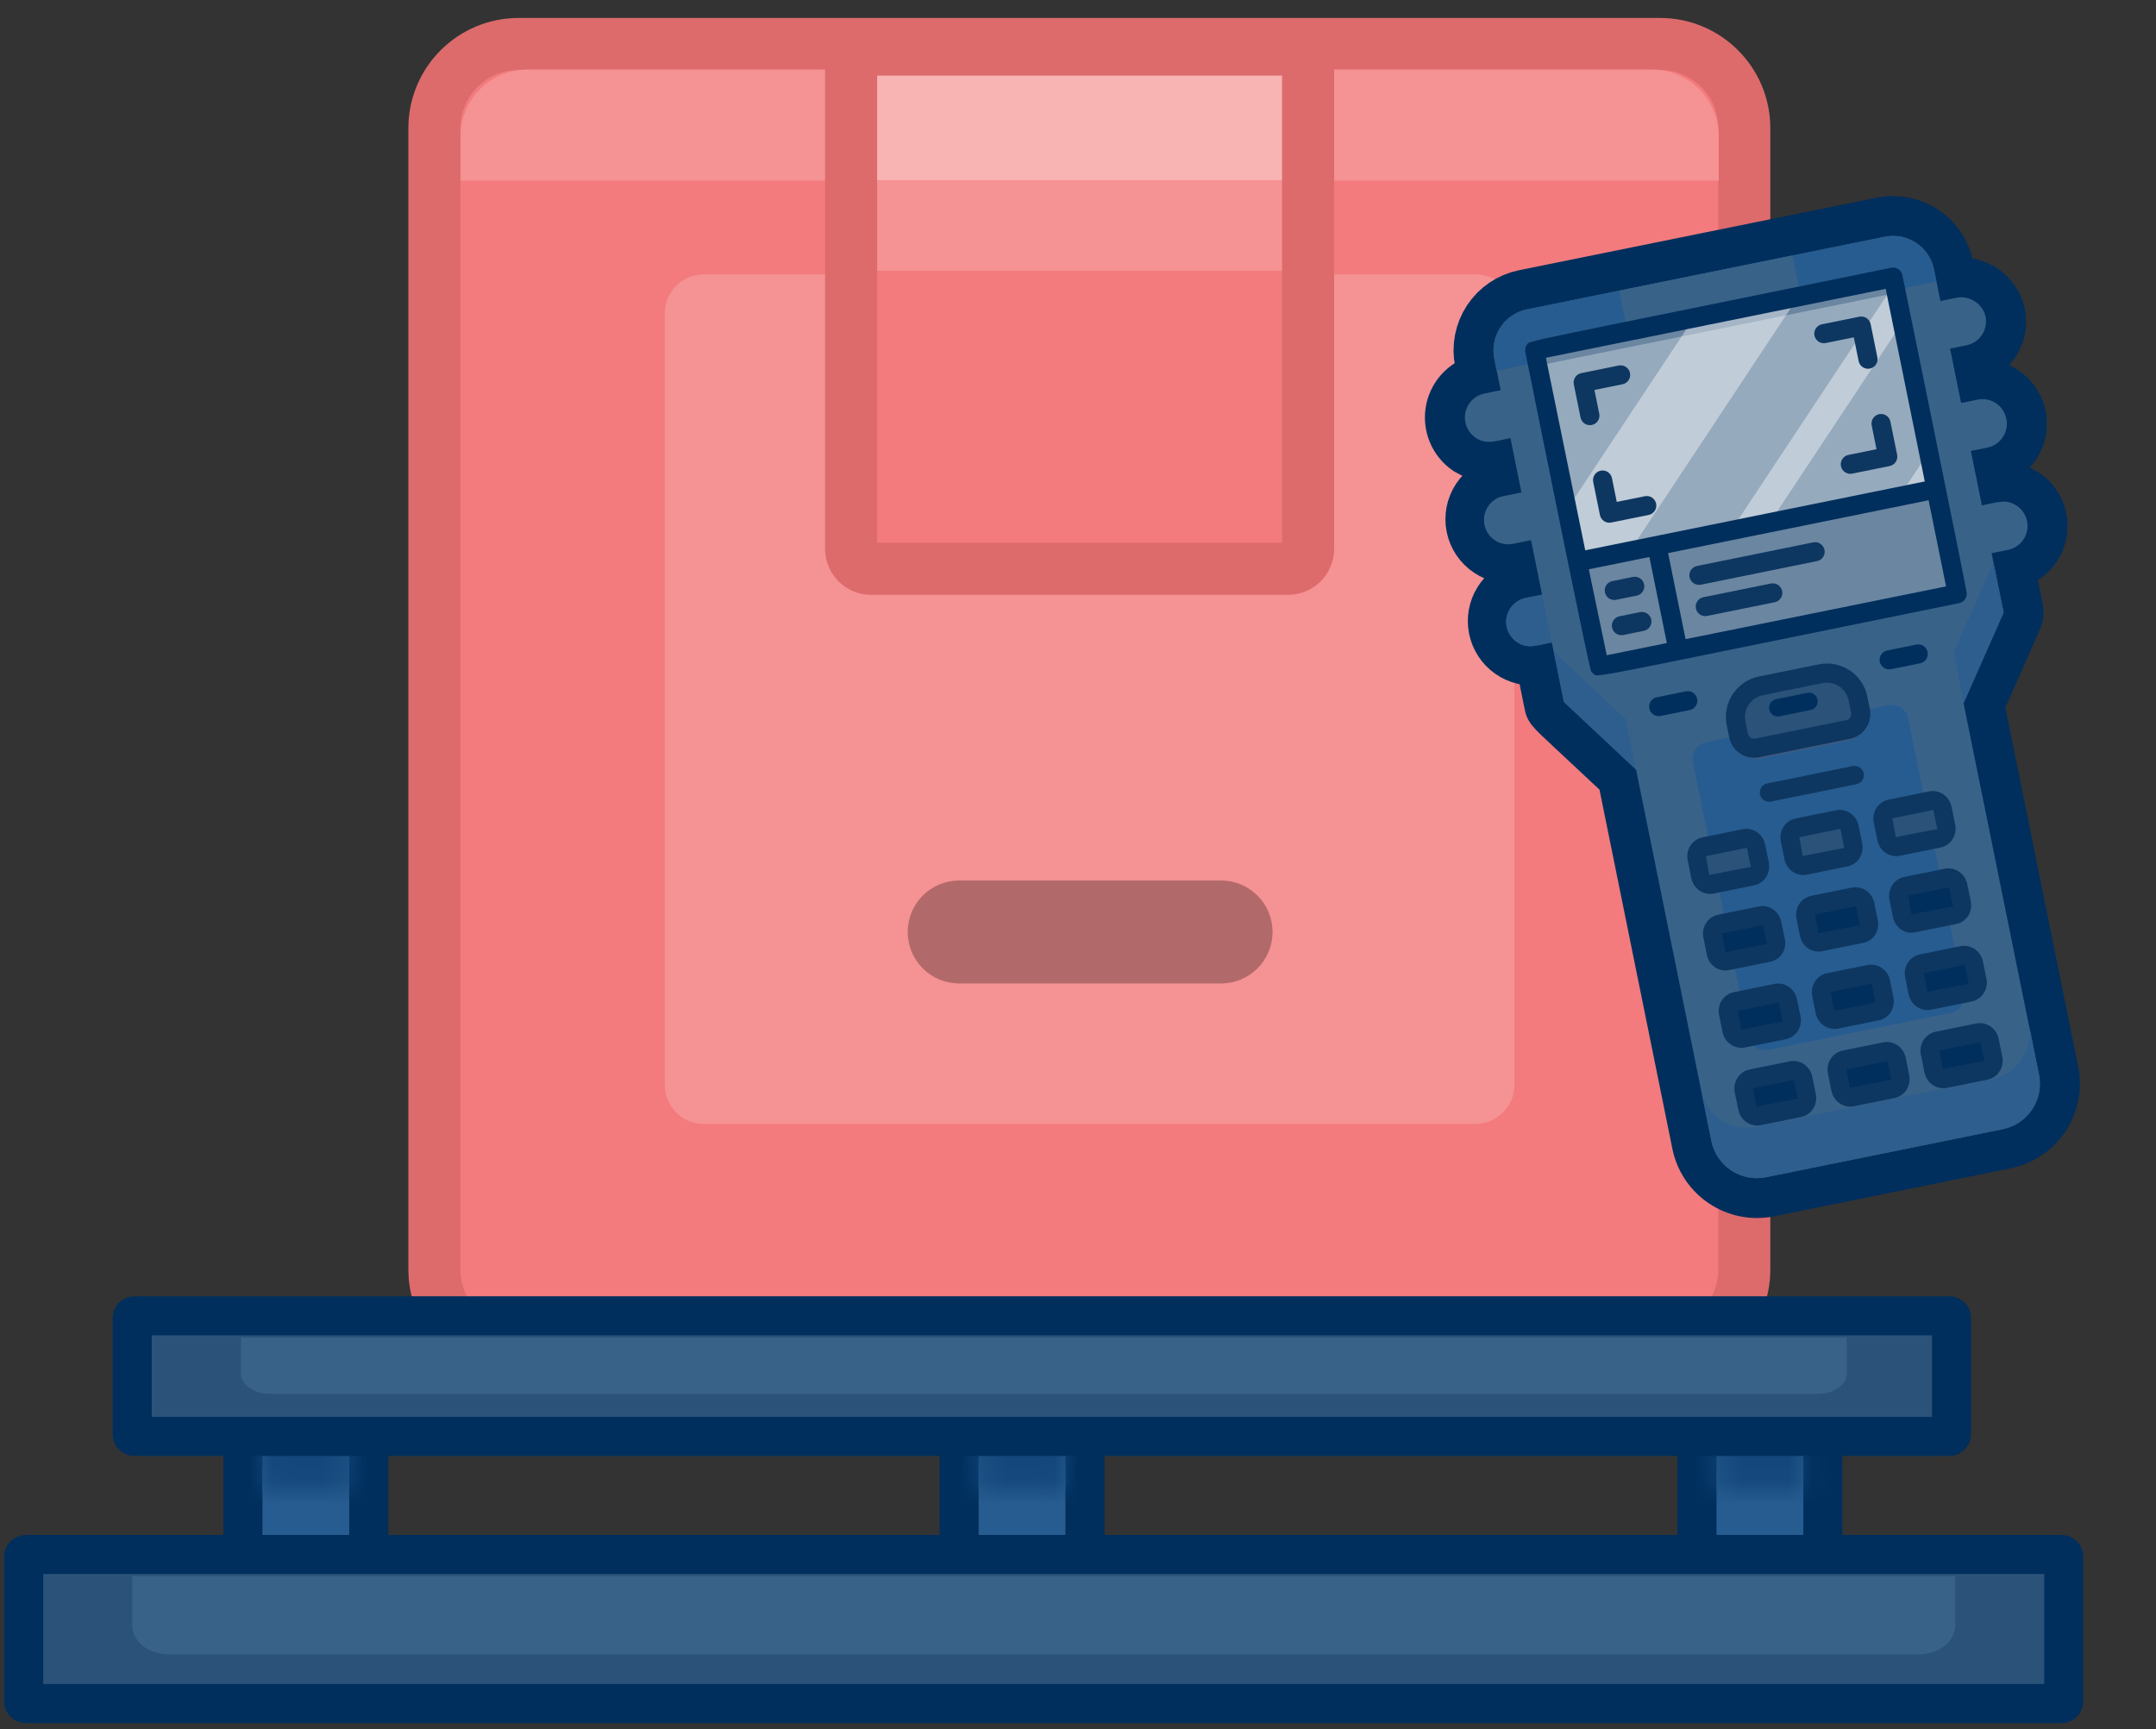 <svg width="91" height="73" viewBox="0 0 91 73" fill="none" xmlns="http://www.w3.org/2000/svg">
<rect x="0" y="0" width="91" height="73" fill="#333333" stroke="none"/>
<path d="M76.939 61.952V61.127H76.114H72.45H71.626V61.952V65.616V66.44H72.45H76.114H76.939V65.616V61.952Z" fill="#275C90" stroke="#002F5D" stroke-width="1.649"/>
<mask id="path-2-inside-1_797_28055" fill="white">
<path d="M76.114 58.288H72.45V62.868H76.114V58.288Z"/>
</mask>
<path d="M76.114 58.288H72.45V62.868H76.114V58.288Z" fill="#275C90"/>
<path d="M72.45 58.288V54.623H68.786V58.288H72.45ZM76.114 58.288H79.778V54.623H76.114V58.288ZM76.114 62.868V66.532H79.778V62.868H76.114ZM72.45 62.868H68.786V66.532H72.45V62.868ZM72.45 61.952H76.114V54.623H72.45V61.952ZM72.45 58.288V62.868H79.778V58.288H72.45ZM76.114 59.204H72.45V66.532H76.114V59.204ZM76.114 62.868V58.288H68.786V62.868H76.114Z" fill="#13477B" mask="url(#path-2-inside-1_797_28055)"/>
<path d="M45.794 61.952V61.127H44.969H41.305H40.481V61.952V65.616V66.44H41.305H44.969H45.794V65.616V61.952Z" fill="#275C90" stroke="#002F5D" stroke-width="1.649"/>
<mask id="path-5-inside-2_797_28055" fill="white">
<path d="M44.969 58.288H41.305V62.868H44.969V58.288Z"/>
</mask>
<path d="M44.969 58.288H41.305V62.868H44.969V58.288Z" fill="#275C90"/>
<path d="M41.305 58.288V54.623H37.641V58.288H41.305ZM44.969 58.288H48.633V54.623H44.969V58.288ZM44.969 62.868V66.532H48.633V62.868H44.969ZM41.305 62.868H37.641V66.532H41.305V62.868ZM41.305 61.952H44.969V54.623H41.305V61.952ZM41.305 58.288V62.868H48.633V58.288H41.305ZM44.969 59.204H41.305V66.532H44.969V59.204ZM44.969 62.868V58.288H37.641V62.868H44.969Z" fill="#13477B" mask="url(#path-5-inside-2_797_28055)"/>
<path d="M15.565 61.952V61.127H14.74H11.076H10.252V61.952V65.616V66.44H11.076H14.74H15.565V65.616V61.952Z" fill="#275C90" stroke="#002F5D" stroke-width="1.649"/>
<mask id="path-8-inside-3_797_28055" fill="white">
<path d="M14.74 58.288H11.076V62.868H14.74V58.288Z"/>
</mask>
<path d="M14.74 58.288H11.076V62.868H14.74V58.288Z" fill="#275C90"/>
<path d="M11.076 58.288V54.623H7.412V58.288H11.076ZM14.74 58.288H18.404V54.623H14.74V58.288ZM14.74 62.868V66.532H18.404V62.868H14.74ZM11.076 62.868H7.412V66.532H11.076V62.868ZM11.076 61.952H14.74V54.623H11.076V61.952ZM11.076 58.288V62.868H18.404V58.288H11.076ZM14.74 59.204H11.076V66.532H14.74V59.204ZM14.74 62.868V58.288H7.412V62.868H14.74Z" fill="#13477B" mask="url(#path-8-inside-3_797_28055)"/>
<path d="M70.068 1.857H21.89C19.927 1.857 18.336 3.448 18.336 5.41V53.589C18.336 55.552 19.927 57.143 21.89 57.143H70.068C72.031 57.143 73.622 55.552 73.622 53.589V5.41C73.622 3.448 72.031 1.857 70.068 1.857Z" fill="#F37B7D" stroke="#DD6B6C" stroke-width="2.198"/>
<path d="M72.545 7.626V5.758C72.545 5.009 72.247 4.291 71.718 3.761C71.188 3.232 70.47 2.934 69.721 2.934H22.259C21.51 2.934 20.792 3.232 20.262 3.761C19.733 4.291 19.435 5.009 19.435 5.758V7.626H72.545Z" fill="#F59293"/>
<path d="M62.271 11.579H29.71C28.798 11.579 28.059 12.319 28.059 13.23V45.791C28.059 46.703 28.798 47.442 29.71 47.442H62.271C63.182 47.442 63.921 46.703 63.921 45.791V13.23C63.921 12.319 63.182 11.579 62.271 11.579Z" fill="#F59293"/>
<path d="M55.108 2.801H36.84V23.98H55.108V2.801Z" fill="#F59293"/>
<path d="M55.124 2.956H36.856V7.604H55.124V2.956Z" fill="#F8B3B3"/>
<path d="M55.108 11.425H36.84V23.98H55.108V11.425Z" fill="#F37B7D"/>
<path d="M51.54 37.167H40.484C39.907 37.167 39.355 37.396 38.948 37.804C38.54 38.211 38.311 38.764 38.311 39.34C38.311 39.916 38.54 40.468 38.948 40.876C39.355 41.283 39.907 41.512 40.484 41.512H51.54C52.116 41.512 52.669 41.283 53.076 40.876C53.483 40.468 53.712 39.916 53.712 39.34C53.712 38.764 53.483 38.211 53.076 37.804C52.669 37.396 52.116 37.167 51.54 37.167Z" fill="#B2696A"/>
<path d="M82.279 55.54H5.672C5.621 55.54 5.58 55.581 5.58 55.631V60.541C5.58 60.592 5.621 60.633 5.672 60.633H82.279C82.33 60.633 82.371 60.592 82.371 60.541V55.631C82.371 55.581 82.33 55.54 82.279 55.54Z" fill="#2B5279" stroke="#002F5D" stroke-width="1.649"/>
<path d="M10.16 56.456H77.946V58.007C77.937 58.23 77.802 58.443 77.57 58.598C77.339 58.753 77.029 58.839 76.708 58.837H11.399C11.073 58.837 10.76 58.747 10.53 58.587C10.299 58.426 10.169 58.208 10.169 57.981V56.456H10.16Z" fill="#396289"/>
<path d="M87.015 65.616H1.092C1.041 65.616 1 65.657 1 65.707V71.817C1 71.868 1.041 71.909 1.092 71.909H87.015C87.066 71.909 87.107 71.868 87.107 71.817V65.707C87.107 65.657 87.066 65.616 87.015 65.616Z" fill="#2B5279" stroke="#002F5D" stroke-width="1.649"/>
<path d="M5.58 66.532H82.526V68.611C82.526 68.771 82.487 68.93 82.41 69.077C82.333 69.225 82.22 69.359 82.078 69.473C81.935 69.586 81.766 69.675 81.58 69.737C81.394 69.798 81.195 69.829 80.994 69.829H7.113C6.706 69.829 6.316 69.701 6.029 69.473C5.742 69.244 5.58 68.934 5.58 68.611V66.532Z" fill="#396289"/>
<path d="M35.924 23.167V2.091H55.212V23.167C55.212 23.632 54.834 24.01 54.369 24.01H36.767C36.301 24.01 35.924 23.632 35.924 23.167Z" stroke="#DD6B6C" stroke-width="2.198"/>
<mask id="path-22-outside-4_797_28055" maskUnits="userSpaceOnUse" x="58.184" y="6.509" width="34.812" height="46.53" fill="black">
<rect fill="white" x="58.184" y="6.509" width="34.812" height="46.53"/>
<path d="M83.965 19.291C84.337 19.216 84.664 18.995 84.874 18.679C85.084 18.362 85.159 17.976 85.084 17.604C85.008 17.231 84.788 16.904 84.471 16.695C84.155 16.485 83.768 16.41 83.396 16.485L83.096 16.546L82.79 15.04L83.091 14.979C83.287 14.94 83.473 14.859 83.636 14.742C83.8 14.626 83.937 14.476 84.039 14.304C84.141 14.131 84.205 13.939 84.228 13.739C84.251 13.54 84.231 13.338 84.171 13.147C84.054 12.804 83.815 12.517 83.5 12.339C83.185 12.161 82.815 12.105 82.461 12.181L82.216 12.231L82.025 11.291C81.91 10.729 81.578 10.236 81.1 9.919C80.622 9.601 80.038 9.486 79.476 9.598L64.363 12.665C63.802 12.781 63.309 13.114 62.993 13.592C62.677 14.071 62.563 14.655 62.676 15.217L62.867 16.157L62.626 16.206C62.342 16.253 62.079 16.384 61.87 16.583C61.662 16.781 61.518 17.037 61.457 17.318C61.396 17.599 61.421 17.892 61.529 18.159C61.636 18.426 61.821 18.654 62.06 18.814C62.264 18.938 62.494 19.015 62.731 19.038C62.969 19.061 63.209 19.03 63.433 18.947L63.738 20.453L63.438 20.514C63.066 20.59 62.739 20.81 62.529 21.126C62.319 21.443 62.244 21.83 62.319 22.202C62.395 22.574 62.615 22.901 62.932 23.11C63.248 23.32 63.635 23.396 64.007 23.32L64.308 23.259L64.613 24.765L64.313 24.826C63.957 24.918 63.65 25.143 63.455 25.455C63.26 25.766 63.192 26.141 63.265 26.501C63.338 26.861 63.547 27.18 63.848 27.391C64.149 27.602 64.519 27.69 64.883 27.636L65.183 27.575L65.613 29.693C65.649 29.871 65.481 29.671 68.687 32.674L71.845 48.241C71.97 48.853 72.332 49.39 72.852 49.735C73.371 50.081 74.006 50.207 74.618 50.086L84.617 48.057C85.229 47.932 85.767 47.569 86.112 47.049C86.458 46.529 86.583 45.892 86.461 45.28L83.305 29.724L84.937 26.027C85.014 25.86 84.995 25.929 84.537 23.669L84.793 23.616C85.076 23.568 85.338 23.436 85.545 23.237C85.752 23.038 85.894 22.782 85.954 22.501C86.013 22.22 85.986 21.928 85.877 21.662C85.769 21.396 85.582 21.17 85.343 21.011C85.14 20.884 84.911 20.804 84.672 20.777C84.434 20.751 84.193 20.779 83.966 20.859L83.661 19.353L83.965 19.291ZM83.732 21.729L84.427 21.588C84.507 21.571 84.59 21.571 84.671 21.587C84.751 21.604 84.827 21.636 84.895 21.683C85 21.754 85.081 21.855 85.128 21.973C85.174 22.091 85.184 22.22 85.156 22.344C85.127 22.468 85.062 22.58 84.969 22.666C84.876 22.752 84.759 22.808 84.633 22.826L83.981 22.958C83.876 22.98 83.784 23.042 83.725 23.131C83.666 23.22 83.645 23.329 83.666 23.434L84.147 25.805C82.375 29.806 82.442 29.57 82.478 29.748L85.662 45.438C85.743 45.84 85.662 46.258 85.437 46.601C85.211 46.944 84.859 47.183 84.457 47.267L74.458 49.295C74.055 49.377 73.636 49.296 73.293 49.069C72.951 48.843 72.711 48.489 72.629 48.087C69.225 31.31 69.468 32.326 69.33 32.194L66.382 29.426L65.901 27.055C65.879 26.95 65.817 26.858 65.728 26.799C65.639 26.74 65.53 26.718 65.425 26.74L64.73 26.881C64.573 26.9 64.414 26.859 64.286 26.766C64.158 26.674 64.069 26.536 64.038 26.381C64.006 26.227 64.034 26.065 64.116 25.93C64.198 25.795 64.328 25.695 64.48 25.652L65.176 25.511C65.281 25.489 65.373 25.427 65.432 25.338C65.491 25.249 65.512 25.14 65.491 25.035L65.022 22.723C65.001 22.619 64.939 22.526 64.849 22.467C64.76 22.408 64.651 22.387 64.546 22.408L63.851 22.549C63.688 22.582 63.519 22.549 63.381 22.458C63.243 22.366 63.147 22.224 63.114 22.061C63.081 21.899 63.114 21.73 63.206 21.592C63.297 21.453 63.44 21.357 63.602 21.324L64.298 21.183C64.403 21.162 64.495 21.1 64.554 21.011C64.613 20.922 64.634 20.812 64.613 20.708L64.147 18.412C64.126 18.307 64.064 18.215 63.974 18.156C63.885 18.096 63.776 18.075 63.672 18.096L62.976 18.238C62.895 18.254 62.811 18.254 62.73 18.238C62.648 18.221 62.572 18.188 62.504 18.14C62.398 18.068 62.317 17.965 62.271 17.845C62.226 17.726 62.218 17.595 62.249 17.471C62.279 17.346 62.347 17.234 62.443 17.15C62.539 17.065 62.659 17.012 62.786 16.997L63.422 16.867C63.527 16.846 63.619 16.784 63.678 16.695C63.737 16.606 63.758 16.497 63.737 16.392L63.466 15.056C63.395 14.704 63.466 14.337 63.664 14.037C63.862 13.737 64.171 13.527 64.524 13.455L72.08 11.922L79.637 10.389C79.989 10.318 80.356 10.39 80.655 10.589C80.955 10.789 81.163 11.098 81.235 11.451L81.506 12.787C81.527 12.892 81.589 12.984 81.678 13.043C81.767 13.102 81.876 13.123 81.981 13.102L82.621 12.972C82.779 12.935 82.945 12.957 83.087 13.033C83.23 13.109 83.34 13.235 83.397 13.386C83.424 13.47 83.433 13.559 83.423 13.646C83.413 13.733 83.385 13.818 83.341 13.893C83.296 13.969 83.237 14.035 83.165 14.086C83.094 14.137 83.012 14.172 82.926 14.19L82.231 14.331C82.126 14.352 82.034 14.414 81.975 14.503C81.915 14.592 81.894 14.701 81.915 14.806L82.381 17.102C82.403 17.207 82.465 17.299 82.554 17.358C82.643 17.418 82.752 17.439 82.857 17.418L83.552 17.276C83.714 17.244 83.882 17.276 84.02 17.367C84.158 17.457 84.255 17.599 84.288 17.761C84.305 17.841 84.305 17.923 84.289 18.003C84.274 18.083 84.243 18.159 84.198 18.227C84.153 18.295 84.094 18.354 84.027 18.399C83.959 18.445 83.883 18.477 83.803 18.493L83.104 18.635C82.999 18.656 82.907 18.718 82.848 18.807C82.789 18.896 82.767 19.005 82.789 19.11L83.255 21.406C83.264 21.459 83.284 21.509 83.314 21.554C83.343 21.599 83.381 21.638 83.425 21.668C83.47 21.698 83.52 21.719 83.572 21.73C83.625 21.74 83.679 21.74 83.732 21.729Z"/>
</mask>
<path d="M83.965 19.291C84.337 19.216 84.664 18.995 84.874 18.679C85.084 18.362 85.159 17.976 85.084 17.604C85.008 17.231 84.788 16.904 84.471 16.695C84.155 16.485 83.768 16.41 83.396 16.485L83.096 16.546L82.79 15.04L83.091 14.979C83.287 14.94 83.473 14.859 83.636 14.742C83.8 14.626 83.937 14.476 84.039 14.304C84.141 14.131 84.205 13.939 84.228 13.739C84.251 13.54 84.231 13.338 84.171 13.147C84.054 12.804 83.815 12.517 83.5 12.339C83.185 12.161 82.815 12.105 82.461 12.181L82.216 12.231L82.025 11.291C81.91 10.729 81.578 10.236 81.1 9.919C80.622 9.601 80.038 9.486 79.476 9.598L64.363 12.665C63.802 12.781 63.309 13.114 62.993 13.592C62.677 14.071 62.563 14.655 62.676 15.217L62.867 16.157L62.626 16.206C62.342 16.253 62.079 16.384 61.87 16.583C61.662 16.781 61.518 17.037 61.457 17.318C61.396 17.599 61.421 17.892 61.529 18.159C61.636 18.426 61.821 18.654 62.06 18.814C62.264 18.938 62.494 19.015 62.731 19.038C62.969 19.061 63.209 19.03 63.433 18.947L63.738 20.453L63.438 20.514C63.066 20.59 62.739 20.81 62.529 21.126C62.319 21.443 62.244 21.83 62.319 22.202C62.395 22.574 62.615 22.901 62.932 23.11C63.248 23.32 63.635 23.396 64.007 23.32L64.308 23.259L64.613 24.765L64.313 24.826C63.957 24.918 63.65 25.143 63.455 25.455C63.26 25.766 63.192 26.141 63.265 26.501C63.338 26.861 63.547 27.18 63.848 27.391C64.149 27.602 64.519 27.69 64.883 27.636L65.183 27.575L65.613 29.693C65.649 29.871 65.481 29.671 68.687 32.674L71.845 48.241C71.97 48.853 72.332 49.39 72.852 49.735C73.371 50.081 74.006 50.207 74.618 50.086L84.617 48.057C85.229 47.932 85.767 47.569 86.112 47.049C86.458 46.529 86.583 45.892 86.461 45.28L83.305 29.724L84.937 26.027C85.014 25.86 84.995 25.929 84.537 23.669L84.793 23.616C85.076 23.568 85.338 23.436 85.545 23.237C85.752 23.038 85.894 22.782 85.954 22.501C86.013 22.22 85.986 21.928 85.877 21.662C85.769 21.396 85.582 21.17 85.343 21.011C85.14 20.884 84.911 20.804 84.672 20.777C84.434 20.751 84.193 20.779 83.966 20.859L83.661 19.353L83.965 19.291ZM83.732 21.729L84.427 21.588C84.507 21.571 84.59 21.571 84.671 21.587C84.751 21.604 84.827 21.636 84.895 21.683C85 21.754 85.081 21.855 85.128 21.973C85.174 22.091 85.184 22.22 85.156 22.344C85.127 22.468 85.062 22.58 84.969 22.666C84.876 22.752 84.759 22.808 84.633 22.826L83.981 22.958C83.876 22.98 83.784 23.042 83.725 23.131C83.666 23.22 83.645 23.329 83.666 23.434L84.147 25.805C82.375 29.806 82.442 29.57 82.478 29.748L85.662 45.438C85.743 45.84 85.662 46.258 85.437 46.601C85.211 46.944 84.859 47.183 84.457 47.267L74.458 49.295C74.055 49.377 73.636 49.296 73.293 49.069C72.951 48.843 72.711 48.489 72.629 48.087C69.225 31.31 69.468 32.326 69.33 32.194L66.382 29.426L65.901 27.055C65.879 26.95 65.817 26.858 65.728 26.799C65.639 26.74 65.53 26.718 65.425 26.74L64.73 26.881C64.573 26.9 64.414 26.859 64.286 26.766C64.158 26.674 64.069 26.536 64.038 26.381C64.006 26.227 64.034 26.065 64.116 25.93C64.198 25.795 64.328 25.695 64.48 25.652L65.176 25.511C65.281 25.489 65.373 25.427 65.432 25.338C65.491 25.249 65.512 25.14 65.491 25.035L65.022 22.723C65.001 22.619 64.939 22.526 64.849 22.467C64.76 22.408 64.651 22.387 64.546 22.408L63.851 22.549C63.688 22.582 63.519 22.549 63.381 22.458C63.243 22.366 63.147 22.224 63.114 22.061C63.081 21.899 63.114 21.73 63.206 21.592C63.297 21.453 63.44 21.357 63.602 21.324L64.298 21.183C64.403 21.162 64.495 21.1 64.554 21.011C64.613 20.922 64.634 20.812 64.613 20.708L64.147 18.412C64.126 18.307 64.064 18.215 63.974 18.156C63.885 18.096 63.776 18.075 63.672 18.096L62.976 18.238C62.895 18.254 62.811 18.254 62.73 18.238C62.648 18.221 62.572 18.188 62.504 18.14C62.398 18.068 62.317 17.965 62.271 17.845C62.226 17.726 62.218 17.595 62.249 17.471C62.279 17.346 62.347 17.234 62.443 17.15C62.539 17.065 62.659 17.012 62.786 16.997L63.422 16.867C63.527 16.846 63.619 16.784 63.678 16.695C63.737 16.606 63.758 16.497 63.737 16.392L63.466 15.056C63.395 14.704 63.466 14.337 63.664 14.037C63.862 13.737 64.171 13.527 64.524 13.455L72.08 11.922L79.637 10.389C79.989 10.318 80.356 10.39 80.655 10.589C80.955 10.789 81.163 11.098 81.235 11.451L81.506 12.787C81.527 12.892 81.589 12.984 81.678 13.043C81.767 13.102 81.876 13.123 81.981 13.102L82.621 12.972C82.779 12.935 82.945 12.957 83.087 13.033C83.23 13.109 83.34 13.235 83.397 13.386C83.424 13.47 83.433 13.559 83.423 13.646C83.413 13.733 83.385 13.818 83.341 13.893C83.296 13.969 83.237 14.035 83.165 14.086C83.094 14.137 83.012 14.172 82.926 14.19L82.231 14.331C82.126 14.352 82.034 14.414 81.975 14.503C81.915 14.592 81.894 14.701 81.915 14.806L82.381 17.102C82.403 17.207 82.465 17.299 82.554 17.358C82.643 17.418 82.752 17.439 82.857 17.418L83.552 17.276C83.714 17.244 83.882 17.276 84.02 17.367C84.158 17.457 84.255 17.599 84.288 17.761C84.305 17.841 84.305 17.923 84.289 18.003C84.274 18.083 84.243 18.159 84.198 18.227C84.153 18.295 84.094 18.354 84.027 18.399C83.959 18.445 83.883 18.477 83.803 18.493L83.104 18.635C82.999 18.656 82.907 18.718 82.848 18.807C82.789 18.896 82.767 19.005 82.789 19.11L83.255 21.406C83.264 21.459 83.284 21.509 83.314 21.554C83.343 21.599 83.381 21.638 83.425 21.668C83.47 21.698 83.52 21.719 83.572 21.73C83.625 21.74 83.679 21.74 83.732 21.729Z" fill="#002F5D"/>
<path d="M83.965 19.291C84.337 19.216 84.664 18.995 84.874 18.679C85.084 18.362 85.159 17.976 85.084 17.604C85.008 17.231 84.788 16.904 84.471 16.695C84.155 16.485 83.768 16.41 83.396 16.485L83.096 16.546L82.79 15.04L83.091 14.979C83.287 14.94 83.473 14.859 83.636 14.742C83.8 14.626 83.937 14.476 84.039 14.304C84.141 14.131 84.205 13.939 84.228 13.739C84.251 13.54 84.231 13.338 84.171 13.147C84.054 12.804 83.815 12.517 83.5 12.339C83.185 12.161 82.815 12.105 82.461 12.181L82.216 12.231L82.025 11.291C81.91 10.729 81.578 10.236 81.1 9.919C80.622 9.601 80.038 9.486 79.476 9.598L64.363 12.665C63.802 12.781 63.309 13.114 62.993 13.592C62.677 14.071 62.563 14.655 62.676 15.217L62.867 16.157L62.626 16.206C62.342 16.253 62.079 16.384 61.87 16.583C61.662 16.781 61.518 17.037 61.457 17.318C61.396 17.599 61.421 17.892 61.529 18.159C61.636 18.426 61.821 18.654 62.06 18.814C62.264 18.938 62.494 19.015 62.731 19.038C62.969 19.061 63.209 19.03 63.433 18.947L63.738 20.453L63.438 20.514C63.066 20.59 62.739 20.81 62.529 21.126C62.319 21.443 62.244 21.83 62.319 22.202C62.395 22.574 62.615 22.901 62.932 23.11C63.248 23.32 63.635 23.396 64.007 23.32L64.308 23.259L64.613 24.765L64.313 24.826C63.957 24.918 63.65 25.143 63.455 25.455C63.26 25.766 63.192 26.141 63.265 26.501C63.338 26.861 63.547 27.18 63.848 27.391C64.149 27.602 64.519 27.69 64.883 27.636L65.183 27.575L65.613 29.693C65.649 29.871 65.481 29.671 68.687 32.674L71.845 48.241C71.97 48.853 72.332 49.39 72.852 49.735C73.371 50.081 74.006 50.207 74.618 50.086L84.617 48.057C85.229 47.932 85.767 47.569 86.112 47.049C86.458 46.529 86.583 45.892 86.461 45.28L83.305 29.724L84.937 26.027C85.014 25.86 84.995 25.929 84.537 23.669L84.793 23.616C85.076 23.568 85.338 23.436 85.545 23.237C85.752 23.038 85.894 22.782 85.954 22.501C86.013 22.22 85.986 21.928 85.877 21.662C85.769 21.396 85.582 21.17 85.343 21.011C85.14 20.884 84.911 20.804 84.672 20.777C84.434 20.751 84.193 20.779 83.966 20.859L83.661 19.353L83.965 19.291ZM83.732 21.729L84.427 21.588C84.507 21.571 84.59 21.571 84.671 21.587C84.751 21.604 84.827 21.636 84.895 21.683C85 21.754 85.081 21.855 85.128 21.973C85.174 22.091 85.184 22.22 85.156 22.344C85.127 22.468 85.062 22.58 84.969 22.666C84.876 22.752 84.759 22.808 84.633 22.826L83.981 22.958C83.876 22.98 83.784 23.042 83.725 23.131C83.666 23.22 83.645 23.329 83.666 23.434L84.147 25.805C82.375 29.806 82.442 29.57 82.478 29.748L85.662 45.438C85.743 45.84 85.662 46.258 85.437 46.601C85.211 46.944 84.859 47.183 84.457 47.267L74.458 49.295C74.055 49.377 73.636 49.296 73.293 49.069C72.951 48.843 72.711 48.489 72.629 48.087C69.225 31.31 69.468 32.326 69.33 32.194L66.382 29.426L65.901 27.055C65.879 26.95 65.817 26.858 65.728 26.799C65.639 26.74 65.53 26.718 65.425 26.74L64.73 26.881C64.573 26.9 64.414 26.859 64.286 26.766C64.158 26.674 64.069 26.536 64.038 26.381C64.006 26.227 64.034 26.065 64.116 25.93C64.198 25.795 64.328 25.695 64.48 25.652L65.176 25.511C65.281 25.489 65.373 25.427 65.432 25.338C65.491 25.249 65.512 25.14 65.491 25.035L65.022 22.723C65.001 22.619 64.939 22.526 64.849 22.467C64.76 22.408 64.651 22.387 64.546 22.408L63.851 22.549C63.688 22.582 63.519 22.549 63.381 22.458C63.243 22.366 63.147 22.224 63.114 22.061C63.081 21.899 63.114 21.73 63.206 21.592C63.297 21.453 63.44 21.357 63.602 21.324L64.298 21.183C64.403 21.162 64.495 21.1 64.554 21.011C64.613 20.922 64.634 20.812 64.613 20.708L64.147 18.412C64.126 18.307 64.064 18.215 63.974 18.156C63.885 18.096 63.776 18.075 63.672 18.096L62.976 18.238C62.895 18.254 62.811 18.254 62.73 18.238C62.648 18.221 62.572 18.188 62.504 18.14C62.398 18.068 62.317 17.965 62.271 17.845C62.226 17.726 62.218 17.595 62.249 17.471C62.279 17.346 62.347 17.234 62.443 17.15C62.539 17.065 62.659 17.012 62.786 16.997L63.422 16.867C63.527 16.846 63.619 16.784 63.678 16.695C63.737 16.606 63.758 16.497 63.737 16.392L63.466 15.056C63.395 14.704 63.466 14.337 63.664 14.037C63.862 13.737 64.171 13.527 64.524 13.455L72.08 11.922L79.637 10.389C79.989 10.318 80.356 10.39 80.655 10.589C80.955 10.789 81.163 11.098 81.235 11.451L81.506 12.787C81.527 12.892 81.589 12.984 81.678 13.043C81.767 13.102 81.876 13.123 81.981 13.102L82.621 12.972C82.779 12.935 82.945 12.957 83.087 13.033C83.23 13.109 83.34 13.235 83.397 13.386C83.424 13.47 83.433 13.559 83.423 13.646C83.413 13.733 83.385 13.818 83.341 13.893C83.296 13.969 83.237 14.035 83.165 14.086C83.094 14.137 83.012 14.172 82.926 14.19L82.231 14.331C82.126 14.352 82.034 14.414 81.975 14.503C81.915 14.592 81.894 14.701 81.915 14.806L82.381 17.102C82.403 17.207 82.465 17.299 82.554 17.358C82.643 17.418 82.752 17.439 82.857 17.418L83.552 17.276C83.714 17.244 83.882 17.276 84.02 17.367C84.158 17.457 84.255 17.599 84.288 17.761C84.305 17.841 84.305 17.923 84.289 18.003C84.274 18.083 84.243 18.159 84.198 18.227C84.153 18.295 84.094 18.354 84.027 18.399C83.959 18.445 83.883 18.477 83.803 18.493L83.104 18.635C82.999 18.656 82.907 18.718 82.848 18.807C82.789 18.896 82.767 19.005 82.789 19.11L83.255 21.406C83.264 21.459 83.284 21.509 83.314 21.554C83.343 21.599 83.381 21.638 83.425 21.668C83.47 21.698 83.52 21.719 83.572 21.73C83.625 21.74 83.679 21.74 83.732 21.729Z" stroke="#002F5D" stroke-width="2.565" mask="url(#path-22-outside-4_797_28055)"/>
<path d="M84.683 17.681C84.711 17.813 84.712 17.949 84.686 18.081C84.661 18.214 84.61 18.34 84.535 18.452C84.461 18.565 84.365 18.662 84.254 18.737C84.142 18.813 84.016 18.865 83.884 18.892L83.185 19.034L83.651 21.334C84.296 21.203 84.684 21.05 85.118 21.345C85.291 21.459 85.425 21.623 85.503 21.815C85.581 22.007 85.599 22.218 85.555 22.42C85.511 22.622 85.407 22.806 85.257 22.949C85.106 23.091 84.917 23.185 84.712 23.217L84.06 23.35L84.567 25.847L82.873 29.664L86.057 45.358C86.16 45.865 86.058 46.392 85.773 46.824C85.488 47.256 85.043 47.557 84.537 47.662L74.538 49.691C74.031 49.794 73.503 49.691 73.072 49.405C72.64 49.119 72.34 48.673 72.237 48.166L69.055 32.484L66.007 29.63L65.497 27.116C64.853 27.247 64.464 27.4 64.03 27.105C63.861 26.993 63.729 26.833 63.651 26.645C63.573 26.458 63.552 26.252 63.59 26.052C63.629 25.853 63.726 25.67 63.869 25.526C64.012 25.381 64.194 25.282 64.393 25.242L65.088 25.101L64.622 22.8L63.93 22.941C63.794 22.977 63.653 22.985 63.514 22.965C63.375 22.945 63.241 22.896 63.122 22.822C63.002 22.748 62.9 22.651 62.819 22.536C62.739 22.42 62.683 22.29 62.655 22.152C62.627 22.015 62.628 21.873 62.657 21.735C62.686 21.598 62.743 21.468 62.824 21.353C62.905 21.238 63.009 21.142 63.129 21.069C63.249 20.996 63.383 20.948 63.522 20.929L64.217 20.788L63.752 18.492C63.107 18.622 62.719 18.775 62.284 18.477C62.112 18.361 61.979 18.195 61.902 18.002C61.826 17.809 61.809 17.598 61.855 17.395C61.9 17.193 62.006 17.009 62.158 16.867C62.309 16.726 62.5 16.633 62.706 16.601L63.342 16.472L63.07 15.133C62.979 14.676 63.073 14.202 63.33 13.813C63.587 13.425 63.987 13.155 64.444 13.06L79.556 9.993C80.013 9.902 80.488 9.995 80.876 10.252C81.265 10.51 81.535 10.91 81.629 11.367L81.901 12.707L82.541 12.577C82.794 12.52 83.059 12.557 83.286 12.681C83.514 12.805 83.688 13.008 83.777 13.252C83.821 13.389 83.835 13.535 83.82 13.678C83.804 13.822 83.758 13.96 83.685 14.085C83.612 14.21 83.514 14.318 83.396 14.402C83.279 14.486 83.145 14.544 83.004 14.573L82.308 14.714L82.774 17.011L83.47 16.869C83.603 16.842 83.74 16.841 83.873 16.867C84.007 16.893 84.133 16.945 84.246 17.021C84.359 17.096 84.456 17.194 84.531 17.307C84.606 17.42 84.658 17.547 84.683 17.681Z" fill="#396289"/>
<path d="M81.734 11.885L81.629 11.367C81.535 10.91 81.265 10.51 80.876 10.252C80.488 9.995 80.013 9.902 79.556 9.993L64.444 13.06C63.988 13.155 63.587 13.425 63.33 13.813C63.073 14.202 62.98 14.676 63.07 15.133L63.175 15.65L81.734 11.885Z" fill="#275C90"/>
<path d="M75.656 10.785L68.344 12.269L68.799 14.509L76.11 13.026L75.656 10.785Z" fill="#396289"/>
<path d="M79.709 29.767L72.006 31.33C71.624 31.407 71.377 31.78 71.455 32.162L73.809 43.765C73.887 44.147 74.259 44.394 74.641 44.316L82.344 42.754C82.726 42.676 82.973 42.304 82.895 41.922L80.541 30.318C80.463 29.936 80.091 29.689 79.709 29.767Z" fill="#275C90"/>
<path d="M74.392 29.398L76.917 28.886C77.089 28.851 77.266 28.85 77.438 28.884C77.61 28.917 77.774 28.984 77.92 29.081C78.066 29.178 78.192 29.302 78.29 29.448C78.387 29.593 78.456 29.756 78.491 29.928L78.597 30.45C78.631 30.62 78.598 30.797 78.505 30.943C78.412 31.089 78.266 31.194 78.097 31.234L74.26 32.013C74.086 32.048 73.905 32.013 73.757 31.915C73.609 31.817 73.506 31.664 73.471 31.49L73.365 30.968C73.295 30.624 73.364 30.266 73.556 29.972C73.748 29.678 74.048 29.472 74.392 29.398Z" fill="#47597C"/>
<path d="M81.674 33.895L79.911 34.252C79.682 34.299 79.534 34.522 79.58 34.751L79.733 35.502C79.779 35.731 80.003 35.88 80.232 35.833L81.995 35.475C82.224 35.429 82.372 35.205 82.325 34.976L82.173 34.225C82.126 33.996 81.903 33.848 81.674 33.895Z" fill="#47597C"/>
<path d="M77.623 34.716L75.86 35.074C75.631 35.12 75.483 35.344 75.529 35.573L75.682 36.324C75.728 36.553 75.952 36.701 76.181 36.655L77.943 36.297C78.173 36.251 78.321 36.027 78.274 35.798L78.122 35.047C78.075 34.818 77.852 34.67 77.623 34.716Z" fill="#47597C"/>
<path d="M73.572 35.538L71.809 35.896C71.58 35.943 71.432 36.166 71.478 36.395L71.631 37.146C71.677 37.375 71.901 37.523 72.13 37.477L73.893 37.119C74.122 37.073 74.27 36.849 74.223 36.62L74.071 35.869C74.025 35.64 73.801 35.492 73.572 35.538Z" fill="#47597C"/>
<path d="M82.336 37.159L80.573 37.517C80.344 37.563 80.196 37.787 80.243 38.016L80.395 38.767C80.442 38.996 80.665 39.144 80.894 39.097L82.657 38.74C82.886 38.693 83.034 38.47 82.988 38.241L82.835 37.49C82.789 37.261 82.565 37.112 82.336 37.159Z" fill="#29273B"/>
<path d="M78.285 37.981L76.522 38.339C76.293 38.385 76.145 38.609 76.192 38.838L76.344 39.589C76.39 39.818 76.614 39.966 76.843 39.919L78.606 39.562C78.835 39.515 78.983 39.292 78.936 39.063L78.784 38.312C78.738 38.083 78.514 37.934 78.285 37.981Z" fill="#29273B"/>
<path d="M74.234 38.803L72.472 39.16C72.243 39.207 72.094 39.43 72.141 39.66L72.293 40.41C72.34 40.64 72.563 40.788 72.792 40.741L74.555 40.384C74.784 40.337 74.932 40.114 74.886 39.885L74.734 39.134C74.687 38.904 74.463 38.756 74.234 38.803Z" fill="#29273B"/>
<path d="M82.999 40.423L81.236 40.781C81.007 40.827 80.859 41.05 80.905 41.28L81.058 42.031C81.104 42.26 81.328 42.408 81.557 42.361L83.319 42.004C83.549 41.957 83.697 41.734 83.65 41.505L83.498 40.754C83.451 40.525 83.228 40.376 82.999 40.423Z" fill="#29273B"/>
<path d="M78.948 41.245L77.185 41.603C76.956 41.65 76.808 41.873 76.854 42.102L77.007 42.853C77.053 43.082 77.276 43.23 77.506 43.184L79.268 42.826C79.498 42.78 79.646 42.556 79.599 42.327L79.447 41.576C79.4 41.347 79.177 41.199 78.948 41.245Z" fill="#29273B"/>
<path d="M74.897 42.067L73.134 42.425C72.905 42.471 72.757 42.695 72.803 42.924L72.956 43.675C73.002 43.904 73.226 44.052 73.455 44.006L75.218 43.648C75.447 43.602 75.595 43.378 75.548 43.149L75.396 42.398C75.349 42.169 75.126 42.021 74.897 42.067Z" fill="#29273B"/>
<path d="M83.661 43.688L81.898 44.045C81.669 44.092 81.521 44.315 81.567 44.545L81.72 45.295C81.766 45.525 81.99 45.673 82.219 45.626L83.981 45.269C84.211 45.222 84.359 44.999 84.312 44.77L84.16 44.019C84.113 43.789 83.89 43.641 83.661 43.688Z" fill="#29273B"/>
<path d="M79.61 44.51L77.847 44.867C77.618 44.914 77.47 45.137 77.516 45.367L77.669 46.117C77.715 46.347 77.939 46.495 78.168 46.448L79.931 46.091C80.16 46.044 80.308 45.821 80.261 45.592L80.109 44.841C80.063 44.611 79.839 44.463 79.61 44.51Z" fill="#29273B"/>
<path d="M75.559 45.332L73.796 45.689C73.567 45.736 73.419 45.959 73.465 46.188L73.618 46.939C73.664 47.169 73.888 47.317 74.117 47.27L75.88 46.912C76.109 46.866 76.257 46.642 76.21 46.413L76.058 45.662C76.011 45.433 75.788 45.285 75.559 45.332Z" fill="#29273B"/>
<path d="M65.501 27.115L64.806 27.256C64.674 27.284 64.537 27.285 64.404 27.259C64.272 27.233 64.146 27.18 64.034 27.104C63.865 26.992 63.733 26.832 63.655 26.644C63.577 26.457 63.556 26.251 63.594 26.052C63.633 25.852 63.73 25.669 63.873 25.525C64.016 25.38 64.198 25.282 64.397 25.241L65.092 25.099L65.501 27.115Z" fill="#2E5E8D"/>
<path d="M69.051 32.485L66.011 29.629L65.58 27.503L68.62 30.359L69.051 32.485Z" fill="#2E5E8D"/>
<path d="M85.634 43.23L86.065 45.356C86.116 45.608 86.117 45.867 86.068 46.12C86.019 46.372 85.921 46.612 85.779 46.826C85.637 47.04 85.454 47.224 85.241 47.367C85.028 47.511 84.789 47.611 84.537 47.662L74.538 49.691C74.031 49.794 73.503 49.691 73.071 49.406C72.639 49.12 72.338 48.675 72.234 48.167L71.801 46.037C71.905 46.544 72.207 46.99 72.639 47.276C73.071 47.561 73.599 47.664 74.106 47.561L84.105 45.532C84.613 45.429 85.059 45.129 85.345 44.697C85.632 44.266 85.736 43.738 85.634 43.23Z" fill="#2E5E8D"/>
<path d="M82.452 27.552L84.139 23.737L84.57 25.863L82.884 29.678L82.452 27.552Z" fill="#2E5E8D"/>
<path d="M82.629 25.035C82.605 25.081 83.333 24.917 67.501 28.129C66.604 23.707 66.799 24.671 64.773 14.787L79.902 11.697C79.914 11.756 82.616 24.972 82.629 25.035Z" fill="#96AABD"/>
<path d="M80.057 12.361L64.924 15.431C64.883 15.226 64.903 15.324 64.769 14.767L79.902 11.697C79.91 11.736 80.042 12.306 80.057 12.361Z" fill="#6B86A1"/>
<path d="M82.634 25.059C82.185 25.179 85.357 24.506 67.501 28.129L67.341 27.442L82.474 24.371L82.634 25.059Z" fill="#275C90"/>
<path d="M74.302 28.955L76.827 28.442C76.999 28.408 77.176 28.407 77.348 28.44C77.52 28.474 77.684 28.541 77.83 28.638C77.976 28.735 78.102 28.859 78.2 29.005C78.297 29.15 78.366 29.313 78.401 29.485L78.507 30.007C78.542 30.181 78.507 30.362 78.409 30.51C78.311 30.658 78.158 30.761 77.984 30.796L74.17 31.57C73.996 31.605 73.815 31.57 73.667 31.472C73.519 31.374 73.416 31.221 73.381 31.047L73.275 30.525C73.205 30.181 73.274 29.823 73.466 29.529C73.658 29.235 73.958 29.029 74.302 28.955Z" fill="#2B5279"/>
<path d="M81.583 33.448L79.82 33.806C79.591 33.852 79.443 34.076 79.49 34.305L79.642 35.056C79.689 35.285 79.912 35.433 80.141 35.386L81.904 35.029C82.133 34.982 82.281 34.759 82.234 34.53L82.082 33.779C82.036 33.55 81.812 33.402 81.583 33.448Z" fill="#2B5279"/>
<path d="M77.532 34.27L75.769 34.627C75.54 34.674 75.392 34.898 75.439 35.127L75.591 35.877C75.638 36.107 75.861 36.255 76.09 36.208L77.853 35.851C78.082 35.804 78.23 35.581 78.184 35.352L78.031 34.601C77.985 34.371 77.761 34.223 77.532 34.27Z" fill="#2B5279"/>
<path d="M73.481 35.092L71.719 35.45C71.49 35.496 71.341 35.719 71.388 35.949L71.54 36.7C71.587 36.929 71.81 37.077 72.039 37.03L73.802 36.673C74.031 36.626 74.179 36.403 74.133 36.173L73.981 35.423C73.934 35.193 73.71 35.045 73.481 35.092Z" fill="#2B5279"/>
<path d="M82.246 36.712L80.483 37.07C80.254 37.117 80.106 37.34 80.152 37.569L80.305 38.32C80.351 38.549 80.575 38.697 80.804 38.651L82.567 38.293C82.796 38.247 82.944 38.023 82.897 37.794L82.745 37.043C82.698 36.814 82.475 36.666 82.246 36.712Z" fill="#002F5D"/>
<path d="M78.195 37.534L76.432 37.892C76.203 37.938 76.055 38.162 76.101 38.391L76.254 39.142C76.3 39.371 76.523 39.519 76.753 39.473L78.515 39.115C78.745 39.069 78.893 38.845 78.846 38.616L78.694 37.865C78.647 37.636 78.424 37.488 78.195 37.534Z" fill="#002F5D"/>
<path d="M74.144 38.356L72.381 38.714C72.152 38.761 72.004 38.984 72.05 39.213L72.203 39.964C72.249 40.193 72.472 40.342 72.702 40.295L74.464 39.937C74.694 39.891 74.842 39.667 74.795 39.438L74.643 38.687C74.596 38.458 74.373 38.31 74.144 38.356Z" fill="#002F5D"/>
<path d="M82.908 39.977L81.145 40.334C80.916 40.381 80.768 40.605 80.815 40.834L80.967 41.585C81.013 41.814 81.237 41.962 81.466 41.915L83.229 41.558C83.458 41.511 83.606 41.288 83.559 41.059L83.407 40.308C83.361 40.078 83.137 39.93 82.908 39.977Z" fill="#002F5D"/>
<path d="M78.857 40.799L77.094 41.157C76.865 41.203 76.717 41.426 76.764 41.656L76.916 42.407C76.963 42.636 77.186 42.784 77.415 42.737L79.178 42.38C79.407 42.333 79.555 42.11 79.509 41.881L79.356 41.13C79.31 40.901 79.086 40.752 78.857 40.799Z" fill="#002F5D"/>
<path d="M74.806 41.621L73.043 41.978C72.814 42.025 72.666 42.248 72.713 42.478L72.865 43.229C72.911 43.458 73.135 43.606 73.364 43.559L75.127 43.202C75.356 43.155 75.504 42.932 75.457 42.703L75.305 41.952C75.259 41.722 75.035 41.574 74.806 41.621Z" fill="#002F5D"/>
<path d="M83.571 43.246L81.808 43.603C81.579 43.65 81.431 43.873 81.478 44.102L81.63 44.853C81.677 45.083 81.9 45.231 82.129 45.184L83.892 44.827C84.121 44.78 84.269 44.556 84.223 44.327L84.07 43.576C84.024 43.347 83.8 43.199 83.571 43.246Z" fill="#002F5D"/>
<path d="M79.52 44.067L77.757 44.425C77.528 44.471 77.38 44.695 77.427 44.924L77.579 45.675C77.626 45.904 77.849 46.052 78.078 46.006L79.841 45.648C80.07 45.602 80.218 45.378 80.172 45.149L80.019 44.398C79.973 44.169 79.749 44.021 79.52 44.067Z" fill="#002F5D"/>
<path d="M75.469 44.889L73.707 45.247C73.478 45.293 73.329 45.517 73.376 45.746L73.528 46.497C73.575 46.726 73.798 46.874 74.027 46.828L75.79 46.47C76.019 46.424 76.167 46.2 76.121 45.971L75.968 45.22C75.922 44.991 75.698 44.843 75.469 44.889Z" fill="#002F5D"/>
<path opacity="0.4" d="M80.295 13.613L71.169 27.385L69.536 27.716L79.96 11.981L80.295 13.613Z" fill="white"/>
<path opacity="0.4" d="M75.911 12.511L67.044 25.897L66.146 21.491L71.498 13.414L75.911 12.511Z" fill="white"/>
<path opacity="0.4" d="M82.194 22.914L80.484 25.495L76.642 26.274L81.412 19.077L82.194 22.914Z" fill="white"/>
<path d="M76.278 29.245L74.966 29.511C74.765 29.552 74.635 29.747 74.676 29.947C74.716 30.146 74.912 30.275 75.113 30.235L76.425 29.968C76.626 29.928 76.756 29.733 76.715 29.533C76.675 29.333 76.479 29.204 76.278 29.245Z" fill="#002F5D"/>
<path d="M78.201 32.336L74.589 33.069C74.377 33.112 74.241 33.318 74.284 33.53C74.327 33.742 74.533 33.878 74.745 33.835L78.357 33.102C78.569 33.059 78.706 32.853 78.663 32.641C78.62 32.43 78.413 32.293 78.201 32.336Z" fill="#0D3761"/>
<path d="M69.901 21.26C69.88 21.156 69.818 21.064 69.729 21.004C69.64 20.945 69.531 20.924 69.426 20.945L68.24 21.186L68.037 20.182C68.016 20.077 67.954 19.985 67.864 19.926C67.775 19.867 67.666 19.846 67.561 19.867C67.457 19.888 67.365 19.95 67.305 20.04C67.246 20.129 67.225 20.238 67.246 20.343L67.53 21.741C67.552 21.846 67.614 21.938 67.703 21.997C67.792 22.057 67.901 22.078 68.006 22.056L69.587 21.736C69.691 21.715 69.783 21.652 69.842 21.563C69.901 21.474 69.923 21.365 69.901 21.26Z" fill="#0D3761"/>
<path d="M78.178 19.992L79.759 19.672C79.864 19.65 79.956 19.588 80.015 19.499C80.074 19.41 80.095 19.301 80.074 19.196L79.79 17.797C79.769 17.692 79.707 17.6 79.618 17.541C79.529 17.482 79.42 17.461 79.315 17.482C79.21 17.503 79.118 17.565 79.059 17.655C79 17.744 78.979 17.853 79 17.957L79.204 18.961L78.018 19.202C77.913 19.223 77.821 19.285 77.762 19.374C77.703 19.463 77.682 19.573 77.703 19.677C77.724 19.782 77.786 19.874 77.875 19.933C77.965 19.992 78.073 20.014 78.178 19.992Z" fill="#0D3761"/>
<path d="M77.06 14.479L78.245 14.239L78.449 15.242C78.47 15.347 78.532 15.439 78.621 15.498C78.71 15.558 78.82 15.579 78.924 15.558C79.029 15.536 79.121 15.474 79.18 15.385C79.239 15.296 79.261 15.187 79.239 15.082L78.956 13.683C78.934 13.578 78.872 13.486 78.783 13.427C78.694 13.368 78.585 13.347 78.48 13.368L76.899 13.689C76.794 13.71 76.702 13.772 76.643 13.861C76.584 13.95 76.563 14.059 76.584 14.164C76.606 14.269 76.668 14.361 76.757 14.42C76.846 14.479 76.955 14.501 77.06 14.479Z" fill="#0D3761"/>
<path d="M67.186 17.939C67.291 17.918 67.383 17.856 67.442 17.767C67.501 17.677 67.523 17.569 67.501 17.464L67.298 16.46L68.483 16.219C68.588 16.198 68.68 16.136 68.739 16.047C68.798 15.958 68.82 15.849 68.798 15.744C68.777 15.639 68.715 15.547 68.626 15.488C68.537 15.429 68.428 15.408 68.323 15.429L66.742 15.75C66.637 15.771 66.545 15.833 66.486 15.922C66.427 16.011 66.406 16.12 66.427 16.225L66.711 17.624C66.732 17.729 66.794 17.821 66.883 17.88C66.973 17.939 67.082 17.96 67.186 17.939Z" fill="#0D3761"/>
<path d="M78.921 29.922L78.816 29.401C78.724 28.949 78.456 28.552 78.072 28.297C77.688 28.043 77.218 27.951 76.766 28.043L74.241 28.555C73.789 28.647 73.392 28.914 73.136 29.299C72.881 29.683 72.789 30.153 72.879 30.605L72.985 31.127C73.042 31.405 73.207 31.65 73.444 31.808C73.681 31.965 73.971 32.021 74.25 31.965L78.087 31.186C78.365 31.128 78.609 30.963 78.765 30.726C78.922 30.489 78.978 30.2 78.921 29.922ZM78.131 30.083C78.145 30.151 78.131 30.222 78.093 30.281C78.055 30.339 77.995 30.381 77.927 30.396L74.09 31.174C74.02 31.187 73.949 31.173 73.89 31.134C73.832 31.095 73.791 31.035 73.776 30.966L73.67 30.445C73.622 30.202 73.672 29.95 73.809 29.744C73.946 29.538 74.159 29.395 74.401 29.346L76.927 28.833C77.169 28.785 77.42 28.835 77.626 28.971C77.831 29.107 77.975 29.319 78.025 29.561L78.131 30.083Z" fill="#0D3761"/>
<path d="M71.319 29.972C71.424 29.951 71.516 29.889 71.575 29.799C71.634 29.71 71.656 29.601 71.634 29.496C71.613 29.392 71.551 29.299 71.462 29.241C71.373 29.181 71.264 29.16 71.159 29.181L69.93 29.431C69.825 29.452 69.733 29.514 69.674 29.603C69.615 29.692 69.593 29.801 69.615 29.906C69.636 30.011 69.698 30.103 69.787 30.162C69.876 30.221 69.985 30.242 70.09 30.221L71.319 29.972Z" fill="#002F5D"/>
<path d="M80.885 27.208L79.656 27.457C79.551 27.478 79.459 27.541 79.4 27.63C79.341 27.719 79.32 27.828 79.341 27.933C79.362 28.037 79.424 28.13 79.513 28.189C79.602 28.248 79.711 28.269 79.816 28.248L81.045 27.998C81.15 27.977 81.242 27.915 81.301 27.826C81.36 27.737 81.382 27.628 81.36 27.523C81.339 27.418 81.277 27.326 81.188 27.267C81.099 27.208 80.99 27.186 80.885 27.208Z" fill="#002F5D"/>
<path d="M81.428 33.403L79.71 33.752C79.505 33.793 79.325 33.916 79.208 34.093C79.091 34.271 79.046 34.489 79.084 34.702L79.245 35.492C79.293 35.702 79.418 35.886 79.595 36.004C79.772 36.122 79.986 36.165 80.191 36.123L81.902 35.776C82.107 35.734 82.288 35.612 82.404 35.434C82.522 35.257 82.566 35.038 82.528 34.826L82.371 34.055C82.328 33.842 82.205 33.653 82.028 33.531C81.852 33.409 81.636 33.363 81.428 33.403ZM81.768 34.98C81.776 35.019 81.768 34.98 80.019 35.335L79.871 34.542L81.6 34.191L81.768 34.98Z" fill="#0D3761"/>
<path d="M77.497 34.201L75.787 34.548C75.581 34.59 75.401 34.712 75.284 34.89C75.167 35.067 75.123 35.285 75.161 35.498L75.321 36.288C75.369 36.499 75.495 36.682 75.672 36.8C75.849 36.918 76.062 36.961 76.268 36.919L77.978 36.572C78.183 36.531 78.364 36.408 78.481 36.23C78.598 36.053 78.642 35.835 78.604 35.622L78.448 34.852C78.404 34.637 78.279 34.447 78.101 34.325C77.923 34.203 77.706 34.159 77.497 34.201ZM77.837 35.778C77.845 35.817 77.837 35.778 76.088 36.133L75.947 35.338L77.677 34.987L77.837 35.778Z" fill="#0D3761"/>
<path d="M73.574 34.997L71.856 35.346C71.651 35.387 71.47 35.51 71.353 35.687C71.236 35.865 71.192 36.083 71.23 36.295L71.39 37.086C71.438 37.296 71.564 37.48 71.741 37.598C71.918 37.716 72.132 37.759 72.337 37.717L74.055 37.368C74.256 37.322 74.431 37.198 74.544 37.022C74.657 36.846 74.699 36.631 74.662 36.422L74.505 35.651C74.463 35.44 74.341 35.253 74.167 35.131C73.993 35.008 73.78 34.961 73.574 34.997ZM73.895 36.578C73.903 36.617 73.895 36.578 72.146 36.933L72.005 36.138L73.734 35.787L73.895 36.578Z" fill="#0D3761"/>
<path d="M82.091 36.668L80.373 37.017C80.168 37.058 79.987 37.181 79.87 37.358C79.753 37.536 79.709 37.754 79.747 37.966L79.9 38.721C79.921 38.827 79.963 38.927 80.022 39.016C80.082 39.105 80.158 39.182 80.246 39.24C80.335 39.299 80.433 39.339 80.536 39.358C80.639 39.378 80.745 39.376 80.847 39.352L82.557 39.005C82.66 38.987 82.758 38.948 82.846 38.89C82.933 38.832 83.008 38.757 83.067 38.668C83.125 38.58 83.165 38.48 83.185 38.374C83.205 38.269 83.204 38.161 83.183 38.055L83.034 37.32C82.991 37.107 82.867 36.918 82.691 36.796C82.514 36.674 82.299 36.628 82.091 36.668ZM82.431 38.245C82.439 38.284 82.431 38.245 80.682 38.6L80.541 37.805L82.27 37.454L82.431 38.245Z" fill="#0D3761"/>
<path d="M78.16 37.466L76.449 37.813C76.244 37.854 76.063 37.977 75.946 38.154C75.829 38.332 75.785 38.55 75.823 38.763L75.976 39.517C75.998 39.623 76.039 39.723 76.099 39.812C76.158 39.901 76.234 39.978 76.323 40.036C76.411 40.095 76.509 40.136 76.612 40.155C76.716 40.174 76.821 40.172 76.923 40.148L78.633 39.801C78.736 39.783 78.834 39.744 78.922 39.686C79.009 39.628 79.085 39.553 79.143 39.464C79.201 39.376 79.242 39.276 79.261 39.171C79.281 39.065 79.281 38.957 79.259 38.851L79.11 38.116C79.067 37.901 78.942 37.712 78.764 37.59C78.585 37.468 78.368 37.423 78.16 37.466ZM78.499 39.042C78.507 39.082 78.499 39.042 76.751 39.397L76.609 38.603L78.339 38.252L78.499 39.042Z" fill="#0D3761"/>
<path d="M74.236 38.262L72.518 38.61C72.312 38.652 72.132 38.775 72.015 38.952C71.898 39.13 71.854 39.348 71.892 39.56L72.045 40.315C72.066 40.42 72.108 40.521 72.167 40.61C72.227 40.699 72.303 40.775 72.391 40.834C72.479 40.893 72.578 40.933 72.681 40.952C72.784 40.971 72.89 40.969 72.992 40.946L74.71 40.597C74.813 40.579 74.911 40.54 74.998 40.482C75.086 40.424 75.161 40.349 75.219 40.26C75.277 40.172 75.318 40.072 75.338 39.967C75.358 39.861 75.357 39.753 75.336 39.647L75.186 38.912C75.143 38.697 75.018 38.508 74.84 38.386C74.662 38.264 74.444 38.219 74.236 38.262ZM74.576 39.839C74.584 39.878 74.576 39.839 72.827 40.193L72.686 39.399L74.415 39.048L74.576 39.839Z" fill="#0D3761"/>
<path d="M82.754 39.936L81.036 40.285C80.831 40.326 80.65 40.449 80.533 40.627C80.416 40.804 80.372 41.022 80.41 41.235L80.563 41.99C80.611 42.2 80.737 42.384 80.914 42.502C81.091 42.62 81.305 42.662 81.51 42.62L83.22 42.273C83.426 42.232 83.606 42.109 83.723 41.932C83.84 41.754 83.884 41.536 83.846 41.324L83.696 40.584C83.652 40.372 83.528 40.185 83.352 40.063C83.176 39.942 82.961 39.896 82.754 39.936ZM83.094 41.513C83.102 41.553 83.094 41.513 81.345 41.868L81.204 41.074L82.934 40.723L83.094 41.513Z" fill="#0D3761"/>
<path d="M78.823 40.734L77.112 41.081C76.907 41.123 76.727 41.245 76.609 41.423C76.493 41.6 76.448 41.819 76.486 42.031L76.639 42.786C76.687 42.996 76.813 43.18 76.99 43.298C77.167 43.416 77.381 43.458 77.586 43.417L79.297 43.07C79.502 43.028 79.682 42.905 79.799 42.728C79.916 42.55 79.96 42.332 79.922 42.12L79.772 41.381C79.728 41.167 79.603 40.978 79.425 40.857C79.247 40.736 79.031 40.692 78.823 40.734ZM79.163 42.311C79.171 42.35 79.163 42.311 77.414 42.666L77.272 41.871L79.002 41.52L79.163 42.311Z" fill="#0D3761"/>
<path d="M74.899 41.53L73.181 41.879C72.976 41.92 72.795 42.043 72.678 42.22C72.561 42.398 72.517 42.616 72.555 42.828L72.708 43.583C72.756 43.794 72.882 43.977 73.059 44.095C73.236 44.213 73.45 44.256 73.655 44.214L75.373 43.866C75.578 43.824 75.759 43.701 75.876 43.524C75.993 43.346 76.037 43.128 75.999 42.916L75.849 42.177C75.805 41.963 75.68 41.775 75.502 41.653C75.324 41.532 75.107 41.488 74.899 41.53ZM75.239 43.107C75.247 43.146 75.239 43.107 73.49 43.462L73.349 42.667L75.079 42.316L75.239 43.107Z" fill="#0D3761"/>
<path d="M83.416 43.2L81.698 43.549C81.493 43.591 81.313 43.713 81.196 43.891C81.079 44.068 81.034 44.287 81.072 44.499L81.225 45.25C81.244 45.359 81.284 45.462 81.343 45.555C81.402 45.648 81.478 45.728 81.567 45.79C81.656 45.853 81.756 45.897 81.861 45.919C81.966 45.941 82.075 45.942 82.179 45.92L83.89 45.573C84.099 45.531 84.281 45.405 84.398 45.223C84.514 45.041 84.555 44.819 84.512 44.604L84.359 43.853C84.316 43.639 84.193 43.451 84.016 43.329C83.84 43.207 83.624 43.161 83.416 43.2ZM83.752 44.758C83.76 44.797 83.756 44.778 82.004 45.113L81.859 44.34L83.588 43.989L83.752 44.758Z" fill="#0D3761"/>
<path d="M79.485 43.998L77.775 44.345C77.57 44.387 77.389 44.51 77.272 44.687C77.155 44.865 77.111 45.083 77.149 45.295L77.301 46.046C77.345 46.261 77.469 46.45 77.648 46.572C77.826 46.694 78.043 46.739 78.252 46.697L79.962 46.35C80.171 46.307 80.354 46.181 80.47 46C80.587 45.818 80.628 45.595 80.584 45.38L80.432 44.629C80.384 44.419 80.258 44.235 80.081 44.117C79.904 43.999 79.691 43.957 79.485 43.998ZM79.821 45.556C79.829 45.595 79.825 45.575 78.072 45.91L77.935 45.136L79.665 44.785L79.821 45.556Z" fill="#0D3761"/>
<path d="M75.562 44.795L73.843 45.143C73.638 45.185 73.458 45.307 73.341 45.485C73.224 45.662 73.18 45.881 73.218 46.093L73.37 46.844C73.413 47.059 73.538 47.248 73.716 47.37C73.895 47.492 74.112 47.537 74.32 47.495L76.039 47.146C76.24 47.1 76.415 46.976 76.528 46.8C76.641 46.624 76.683 46.409 76.645 46.2L76.493 45.449C76.45 45.238 76.329 45.051 76.155 44.928C75.981 44.806 75.768 44.758 75.562 44.795ZM75.878 46.356C75.886 46.395 75.882 46.375 74.129 46.711L73.992 45.936L75.722 45.585L75.878 46.356Z" fill="#0D3761"/>
<path d="M82.632 25.051C82.593 25.059 83.336 24.908 67.499 28.121L66.582 23.703L81.715 20.633L82.632 25.051Z" fill="#6B86A1"/>
<path d="M68.215 25.318L69.08 25.142C69.185 25.121 69.277 25.059 69.336 24.97C69.395 24.881 69.417 24.772 69.395 24.667C69.374 24.562 69.312 24.47 69.223 24.411C69.134 24.352 69.025 24.331 68.92 24.352L68.055 24.528C67.95 24.549 67.858 24.611 67.799 24.7C67.74 24.789 67.718 24.898 67.74 25.003C67.761 25.108 67.823 25.2 67.912 25.259C68.001 25.318 68.11 25.339 68.215 25.318Z" fill="#0D3761"/>
<path d="M69.237 25.834L68.356 26.013C68.251 26.035 68.159 26.097 68.1 26.186C68.041 26.275 68.019 26.384 68.041 26.489C68.062 26.593 68.124 26.686 68.213 26.745C68.302 26.804 68.411 26.825 68.516 26.804L69.382 26.628C69.487 26.607 69.579 26.545 69.638 26.456C69.697 26.366 69.718 26.258 69.697 26.153C69.675 26.048 69.613 25.956 69.524 25.897C69.435 25.838 69.326 25.816 69.221 25.838L69.237 25.834Z" fill="#0D3761"/>
<path d="M76.533 22.894L71.628 23.889C71.523 23.91 71.431 23.972 71.372 24.061C71.313 24.151 71.292 24.26 71.313 24.364C71.335 24.469 71.397 24.561 71.486 24.62C71.575 24.68 71.684 24.701 71.789 24.68L76.693 23.684C76.798 23.663 76.89 23.601 76.949 23.512C77.008 23.423 77.029 23.314 77.008 23.209C76.987 23.104 76.925 23.012 76.836 22.953C76.747 22.894 76.638 22.873 76.533 22.894Z" fill="#0D3761"/>
<path d="M74.757 24.628L71.896 25.209C71.791 25.23 71.699 25.292 71.64 25.381C71.581 25.471 71.559 25.579 71.581 25.684C71.602 25.789 71.664 25.881 71.753 25.94C71.842 25.999 71.951 26.021 72.056 25.999L74.906 25.421C75.01 25.4 75.103 25.338 75.162 25.249C75.221 25.16 75.242 25.051 75.221 24.946C75.199 24.841 75.137 24.749 75.048 24.69C74.959 24.631 74.85 24.61 74.745 24.631L74.757 24.628Z" fill="#0D3761"/>
<path d="M80.297 11.617C80.276 11.512 80.214 11.42 80.125 11.361C80.036 11.302 79.927 11.28 79.822 11.302C63.769 14.584 64.579 14.354 64.437 14.567C64.385 14.649 64.364 14.747 64.377 14.843C64.385 14.882 67.044 28.107 67.151 28.311C67.159 28.351 67.159 28.347 67.246 28.432C67.464 28.614 66.649 28.714 82.69 25.459C82.795 25.438 82.887 25.376 82.946 25.287C83.005 25.197 83.027 25.088 83.005 24.983C82.872 24.225 80.305 11.656 80.297 11.617ZM65.249 15.102L79.591 12.192L81.241 20.322L66.91 23.229L65.249 15.102ZM67.06 24.03L69.617 23.511L70.354 27.143L67.817 27.658L67.06 24.03ZM71.144 26.979L70.407 23.347L81.402 21.116L82.139 24.752L71.144 26.979Z" fill="#002F5D"/>
</svg>
